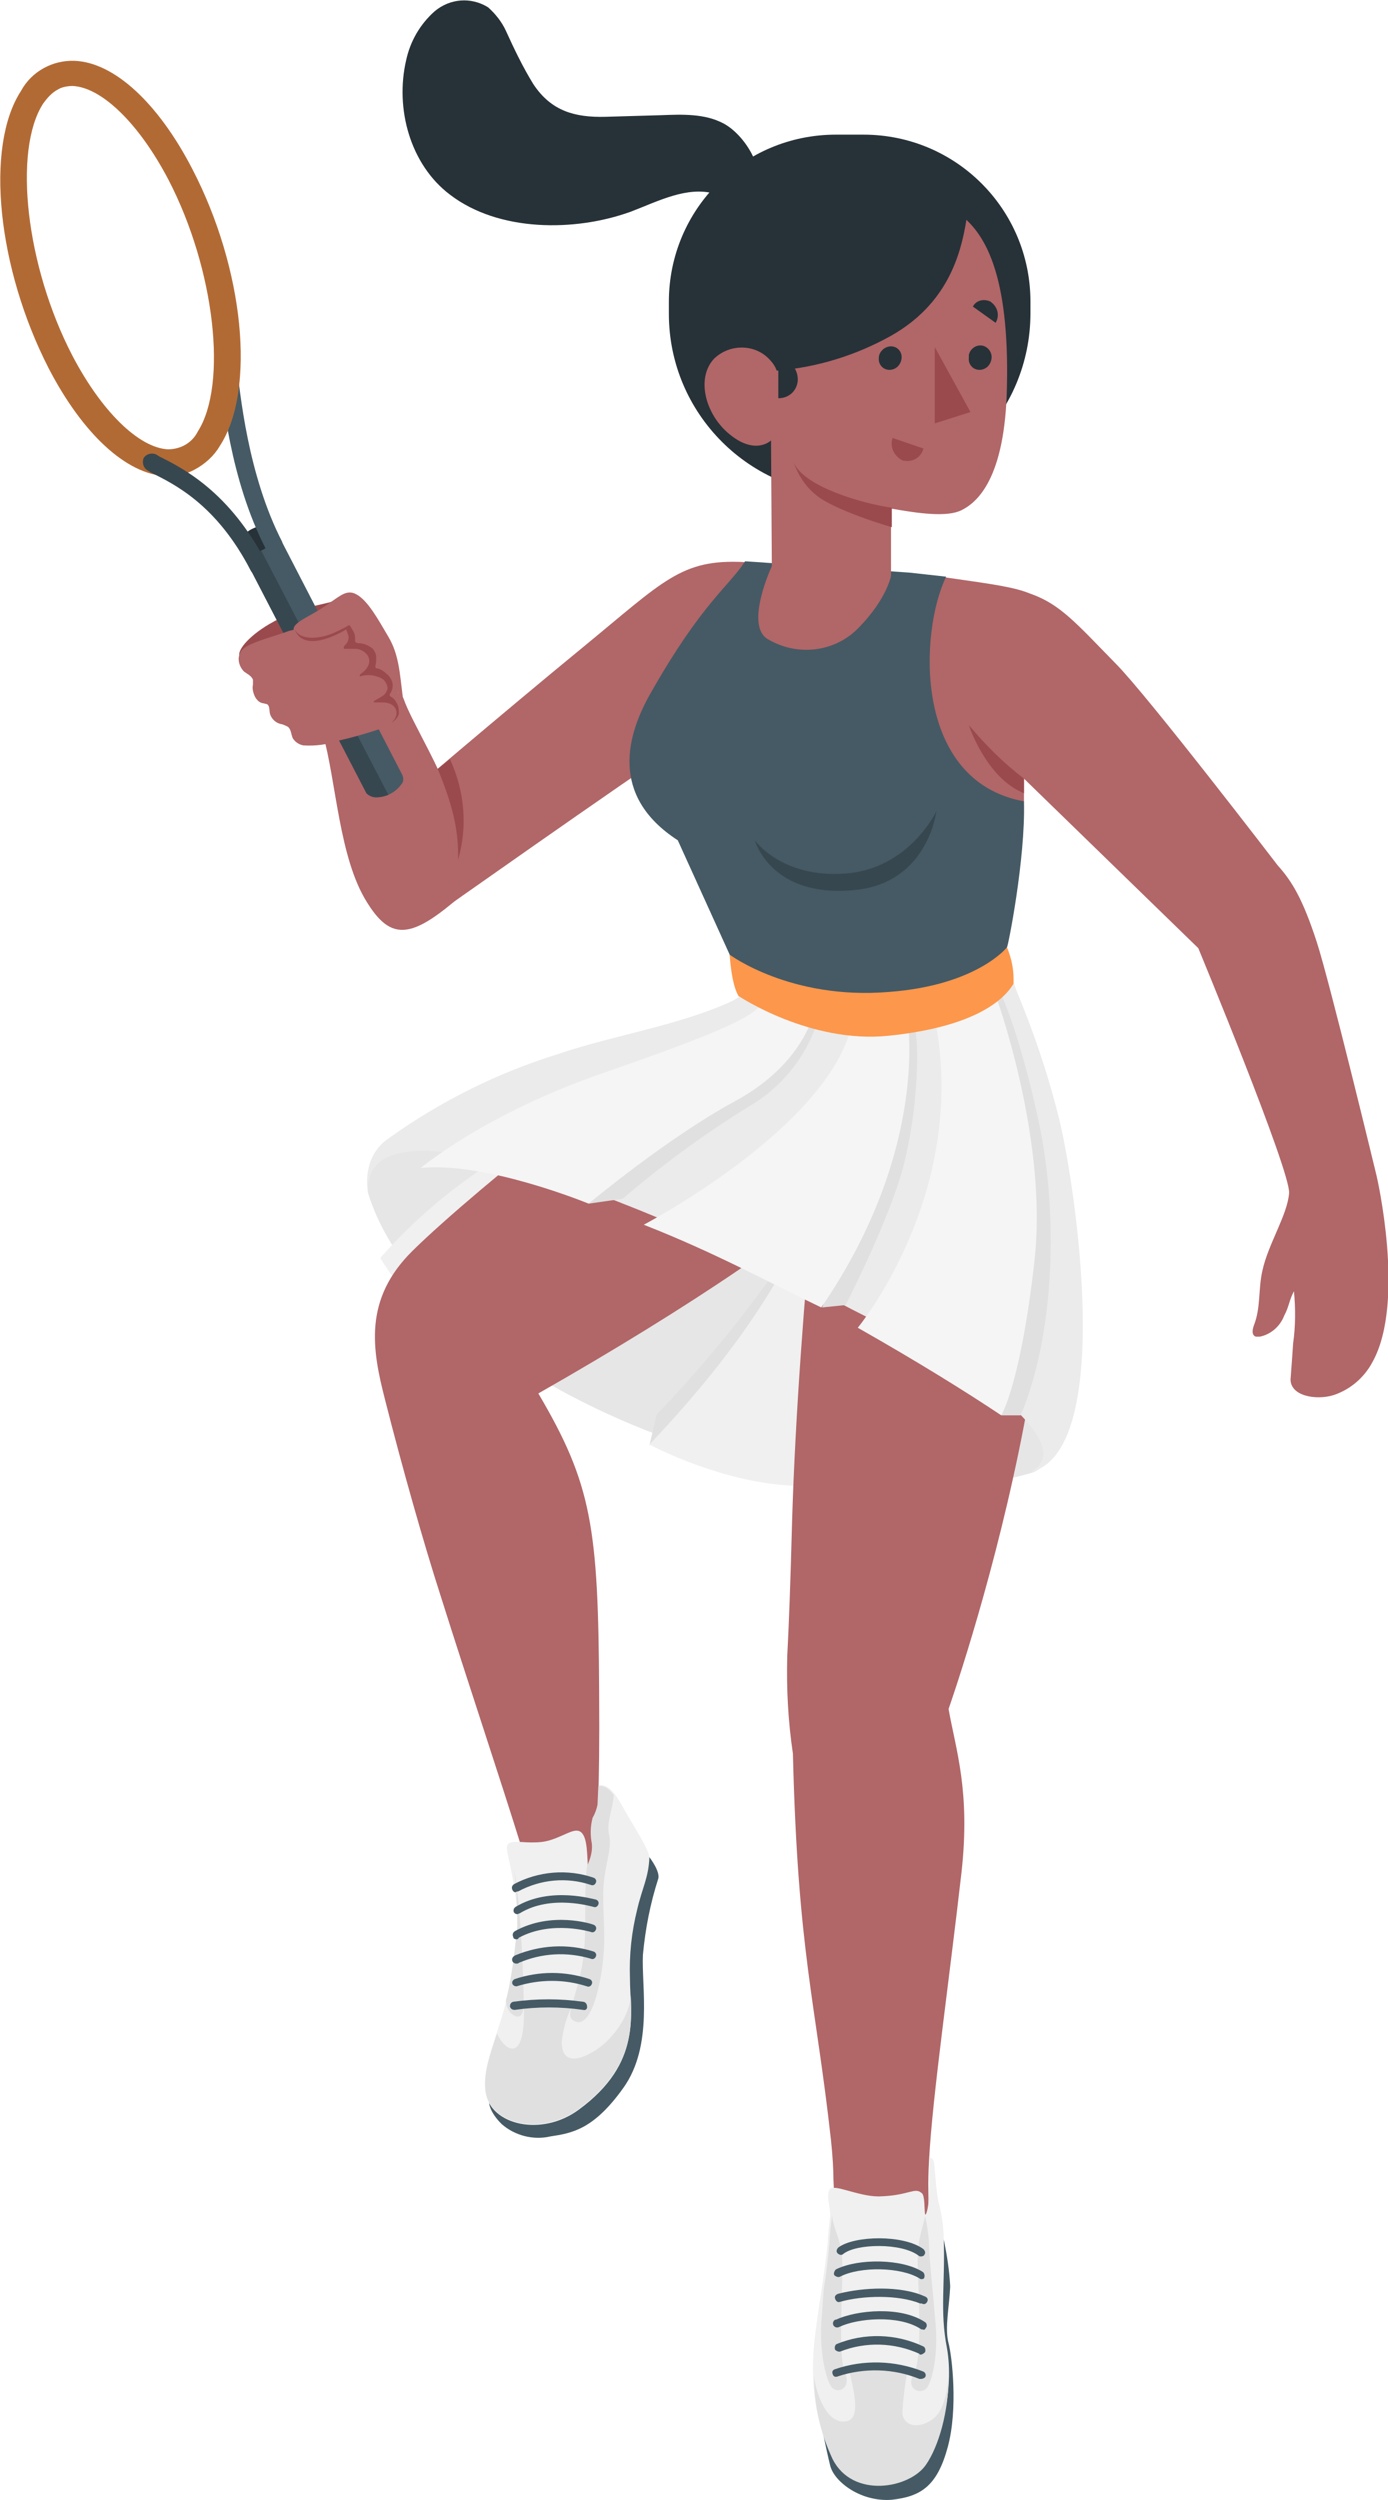 <?xml version="1.0" encoding="UTF-8"?> <!-- Generator: Adobe Illustrator 23.0.6, SVG Export Plug-In . SVG Version: 6.00 Build 0) --> <svg xmlns="http://www.w3.org/2000/svg" xmlns:xlink="http://www.w3.org/1999/xlink" id="Layer_1" x="0px" y="0px" viewBox="0 0 171.2 308.2" style="enable-background:new 0 0 171.2 308.2;" xml:space="preserve"> <style type="text/css"> .st0{fill:#B16668;} .st1{fill:#9A4A4D;} .st2{fill:#455A64;} .st3{fill:#37474F;} .st4{fill:#263238;} .st5{fill:#FD974B;} .st6{opacity:0.3;} .st7{fill:#E6E6E6;} .st8{fill:#E0E0E0;} .st9{fill:#F0F0F0;} .st10{fill:#EBEBEB;} .st11{fill:#F5F5F5;} </style> <g id="freepik--character--inject-32"> <path class="st0" d="M169.8,145c0,0-5.8-24-7.4-28.9c-1.7-5.2-3-7.4-4.8-9.4c0,0-16.1-21-20-24.9c-4.8-4.9-6.8-7.3-10.5-8.6 c-2-0.8-4.1-1.1-10.4-2c-7.8,1.4-6.2,21.3-1.3,24.8c3.1,2.2,7.9,5.5,10.9,2.9V96l21.5,20.9c0,0,11.4,27.5,11.2,30.2 s-2.6,6.3-3.3,9.6c-0.5,2.2-0.2,4.5-1,6.6c-0.2,0.5-0.4,1.3,0.2,1.5c0.2,0,0.3,0,0.5,0c1.4-0.3,2.5-1.3,3-2.6 c0.6-1.1,0.6-1.9,1.2-3c0.2,2.1,0.2,4.3-0.1,6.4c-0.1,1.4-0.2,3-0.3,4.2c-0.3,2.3,3.1,2.9,5.3,2.2c2.1-0.7,3.8-2.2,4.8-4.1 C173.4,160.5,169.8,145,169.8,145z"></path> <path class="st1" d="M126.3,96c-2.5-1.9-4.7-4.1-6.8-6.6c0,0,2.1,6.5,6.8,8.4V96z"></path> <path class="st1" d="M41.2,74.1c-1.9,0.6-3.6,0.6-6.8,2.2s-4.9,3.5-4.9,4.4s2.4,0.8,5.9-0.1S41.2,74.1,41.2,74.1z"></path> <path class="st0" d="M91.8,69.3c-7.8-0.4-9.9,2.3-19.9,10.5s-23,19.3-23,19.3l4.5,13.9c0,0,23.1-16.3,31.4-21.8s11.3-7.1,11.3-7.1 L91.8,69.3z"></path> <path class="st0" d="M39.8,90.4c1.7,6,2,15.4,5.5,20.9c3.3,5.3,6.1,4.3,13.9-3c4.3-4-2.9,0.1-3-7.9c-1.5-5.3-5.4-11.3-6.4-14.2 C48.4,82.6,39.8,90.4,39.8,90.4z"></path> <path class="st1" d="M54,94.8c1.6,4,2.6,7.1,2.5,11.2c1.2-4.1,0.8-8.5-1-12.4L54,94.8z"></path> <path class="st2" d="M49.6,95.5c0.2,0.4,0.2,0.9-0.1,1.2c-0.7,1-1.9,1.6-3.1,1.6c-0.5,0-0.9-0.2-1.2-0.5l0,0L29.6,67.7l4.5-2.2 L49.6,95.5z"></path> <path class="st3" d="M47.9,98c-0.5,0.2-1,0.3-1.5,0.3s-0.9-0.2-1.2-0.5l0,0L29.6,67.7l2-1L47.9,98z"></path> <path class="st4" d="M33.8,66.6c-0.7,1-1.9,1.6-3.1,1.6c-1.1-0.1-1.6-0.9-1-1.8c0.7-1,1.9-1.6,3.1-1.6C34,64.9,34.4,65.7,33.8,66.6 z"></path> <path class="st2" d="M34.2,68.1c-0.5,0.3-1.2,0.1-1.4-0.4l0,0c-4.4-8.5-5.4-18.7-5.9-23.5l-0.1-0.9c-0.1-0.6,0.4-1.1,1-1.2 s1.1,0.4,1.2,1l0,0l0.1,0.9c0.5,4.7,1.5,14.6,5.7,22.8C34.9,67.2,34.7,67.8,34.2,68.1z"></path> <path class="st5" d="M24,57.9c-1.1,0.6-2.3,0.8-3.5,0.8C15.6,58.5,10.2,53.5,6,45.4c-6.3-12.3-7.9-27.3-3.4-34.2 c1.3-2.4,3.9-3.8,6.6-3.7c4.9,0.2,10.3,5.2,14.5,13.3c6.4,12.3,7.9,27.3,3.4,34.2C26.4,56.2,25.3,57.2,24,57.9z M7.2,11 c-0.8,0.4-1.4,1.1-1.9,1.8c-3.7,5.8-2.1,20,3.6,31c3.6,6.9,8.2,11.4,11.8,11.6c1.6,0,3-0.8,3.7-2.2c3.7-5.8,2.1-20-3.6-31 C17.2,15.3,12.6,10.8,9,10.6C8.4,10.6,7.7,10.7,7.2,11L7.2,11z"></path> <g class="st6"> <path d="M24,57.9c-1.1,0.6-2.3,0.8-3.5,0.8C15.6,58.5,10.2,53.5,6,45.4c-6.3-12.3-7.9-27.3-3.4-34.2c1.3-2.4,3.9-3.8,6.6-3.7 c4.9,0.2,10.3,5.2,14.5,13.3c6.4,12.3,7.9,27.3,3.4,34.2C26.4,56.2,25.3,57.2,24,57.9z M7.2,11c-0.8,0.4-1.4,1.1-1.9,1.8 c-3.7,5.8-2.1,20,3.6,31c3.6,6.9,8.2,11.4,11.8,11.6c1.6,0,3-0.8,3.7-2.2c3.7-5.8,2.1-20-3.6-31C17.2,15.3,12.6,10.8,9,10.6 C8.4,10.6,7.7,10.7,7.2,11L7.2,11z"></path> </g> <path class="st3" d="M32.4,70.8c-0.5,0.3-1.2,0.1-1.5-0.5c-4.2-8.1-9.4-10.6-12.2-12L18.2,58c-0.5-0.3-0.7-0.9-0.5-1.5 c0.3-0.5,0.9-0.7,1.5-0.5l0.5,0.3c2.8,1.4,8.6,4.3,13.1,13C33.1,69.9,32.9,70.5,32.4,70.8z"></path> <path class="st0" d="M48.6,84c-0.4-1-1.3-1.8-2.3-2.3c-0.1,0-0.3-0.1-0.4-0.2c-0.1-0.1-0.1-0.2-0.1-0.3c-0.1-0.8-0.7-1.5-1.4-1.9 c-0.2-0.1-0.4-0.2-0.6-0.4c-0.1-0.2-0.1-0.3-0.1-0.5c-0.1-0.9-0.7-1.7-1.6-2c-0.9-0.2-1.8-0.1-2.6,0.3c-1.3,0.4-2.6,0.8-3.9,1.1 c-1.6,0.6-3.3,1-4.8,1.7c-0.6,0.3-1.1,0.6-1.3,1.3s0.1,1.5,0.6,2c0.4,0.3,0.9,0.5,1.1,1c0,0.2,0,0.4,0,0.6c-0.1,0.5,0,0.9,0.2,1.4 c0.2,0.4,0.5,0.8,1,0.9c0.2,0,0.3,0.1,0.5,0.1c0.4,0.2,0.3,0.8,0.4,1.2c0.2,0.7,0.8,1.2,1.5,1.3c0.3,0.1,0.5,0.2,0.7,0.3 c0.4,0.3,0.4,0.9,0.6,1.4c0.3,0.5,0.8,0.8,1.3,0.9c1.5,0.1,3-0.1,4.4-0.6c1.8-0.4,3.5-0.9,5.3-1.5c1.1-0.3,1.9-1.1,2.3-2.2 c0.1-0.6,0-1.3-0.2-1.9C49,85.1,48.8,84.5,48.6,84z"></path> <path class="st0" d="M49.7,86.1c-0.4-3.2-0.5-5.4-1.8-7.6s-2.5-4.4-3.9-5.2s-2.2,0.4-4.8,2c-2,1.2-4.2,2-2.2,3.2s5.7-0.7,5.7-0.7 L49.7,86.1z"></path> <path class="st1" d="M36.3,77.5c1.2,3.4,6.4,0.1,6.4,0.1s0.3,0.8,0.3,0.9c0,0.4-0.1,0.7-0.4,1c-0.1,0.1-0.2,0.2-0.2,0.3 c0,0,0,0,0,0.1s0.1,0.1,0.1,0.1c0.5,0,1,0,1.5,0c0.6,0.1,1.1,0.4,1.4,0.9c0.2,0.4,0.2,0.8,0,1.2s-0.5,0.7-0.8,0.9 c-0.1,0.1-0.3,0.2-0.2,0.4c0.6-0.2,1.2-0.2,1.7-0.1c0.4,0.1,0.8,0.2,1.2,0.5c0.3,0.3,0.5,0.7,0.5,1.1c-0.1,0.4-0.3,0.7-0.6,0.9 s-0.7,0.4-1,0.6c-0.1,0-0.1,0.1-0.1,0.2h0.1H47c0.3,0,0.6,0,0.9,0.1c1.1,0.3,1.4,1.5,0.4,2.4c0.4-0.2,0.8-0.7,0.9-1.1 c0-0.4,0-0.8-0.2-1.2s-0.4-0.7-0.8-0.9l-0.1-0.1c-0.1-0.1,0-0.3,0.1-0.4c0.2-0.4,0.3-0.8,0.2-1.2s-0.3-0.8-0.7-1.1 c-0.3-0.3-0.7-0.6-1.2-0.7h-0.1c-0.1-0.1-0.1-0.2-0.1-0.3c0.1-0.4,0.1-0.7,0.1-1.1c0-0.4-0.2-0.7-0.4-1c-0.5-0.4-1.1-0.7-1.8-0.7 c-0.2,0-0.3-0.1-0.4-0.2c0-0.1,0-0.3,0-0.4c0-0.4-0.1-0.7-0.3-1c-0.1-0.1-0.3-0.7-0.5-0.6c0,0-0.6,0.4-2,1S37,79.1,36.3,77.5z"></path> <path class="st7" d="M128.6,132.5c-1.9-7.7-4.4-12-4.3-15.6l-33.1,6c-26,15.9-47.2,14.7-45.8,24.2c7.5,24.4,56.4,42,81.8,34.5 C134.5,179.5,132.6,149.4,128.6,132.5z"></path> <path class="st8" d="M80.1,178.2l0.9-3.8c0,0,21.4-21.6,25.2-39.2c0,0-1.3,14.1-9.5,25.5C92.1,167.4,86.5,173.2,80.1,178.2z"></path> <path class="st9" d="M88.6,129.9c-7.8,4.1-27.3,8.8-41.7,25.2c0,0,6.1,10,13,14.2l31.3-37.2L88.6,129.9z"></path> <path class="st9" d="M102.9,140.9c-3.4,13.5-11.7,25.5-22.8,37.2c0,0,9.3,5,18.6,5.1c0.5-0.9,20.2-28,16.2-39.6 C113.6,139.9,102.9,140.9,102.9,140.9z"></path> <path class="st0" d="M97.1,204.2c-0.1,4,0.1,8,0.7,12c0.6,24.6,2.8,30.5,4.7,47.7c0.2,1.9,0.3,3.6,0.3,4.8c0.1,1.6,0.5,15.8,1,19.4 c0.6,5.3,9.3,5.9,10.3-0.1c0.7-4,0.4-16.8,0.4-18.8c0,0,0-1.4,0.1-3c0.4-7.6,2.5-22.2,4-35.4c1.1-10-0.7-15-1.6-20.1 c0,0,20.1-56.8,8.9-83.3l-23.5,0.8c0,0-3.9,32.6-4.7,59.3C97.5,195.1,97.3,200.5,97.1,204.2z"></path> <path class="st2" d="M116.4,276.1c0.4,1.9,0.7,3.8,0.8,5.8c-0.1,2.5-0.7,5.1-0.2,7c0.4,1.5,1.2,8-0.1,12.8s-3.3,6.1-6.9,6.5 c-3.8,0.3-7.1-2.2-7.6-4.2s-1.4-6.5-1.4-6.5L116.4,276.1z"></path> <path class="st9" d="M116.8,289.5c-0.9-4.6-0.2-8-0.4-13.5c0-1.6-0.3-3.2-0.7-4.8l0,0c-0.2-1.2-0.3-2.4-0.4-3.6 c-0.1-0.9,0-1.4-0.6-1.6c-0.1,1.5-0.1,2.9-0.1,4.1c0,2-0.4,3.2-0.5,2.9c-0.1-0.5,0-2.3-0.4-2.6c-0.9-0.8-1.5,0.3-5.3,0.4 c-2.7,0-5.7-1.7-6.1-0.8s0.1,1.9,0.1,3.2c-0.1,0.8-0.3,2.5-0.3,3.2c-0.4,4-0.8,5.8-1.5,11c-0.7,5-0.4,10.7,2.1,15.6 s9.4,3.6,11.4,0.7S117.7,294.6,116.8,289.5z"></path> <path class="st8" d="M114.1,273.2c-0.4,2.1-1,2.8-0.9,6.4s0.6,11.2-0.5,13.1s1,2.7,1.7,1.6s1.3-4.3,1-7.8s-0.7-7.3-0.8-9.2 C114.6,275.9,114.4,274.5,114.1,273.2z"></path> <path class="st8" d="M103.9,279.6c0-3.7-1-4.1-1.3-6.6l0,0c0,0.1,0,0.3,0,0.4c-0.1,0.8-0.3,2.5-0.3,3.2c-0.2,2.2-0.4,3.8-0.7,5.7 c-0.1,1.3-0.2,2.7-0.3,4.1c-0.2,3.5,0.5,6.7,1.2,7.8s2.6,0.3,1.7-1.7C103.4,290.8,103.9,283.2,103.9,279.6z"></path> <path class="st8" d="M114.2,303.9c1.6-2.3,2.8-6.6,2.8-10.8c-0.1,0.7-0.3,4-2,5.2c-1.9,1.3-3.6,0.7-3.7-0.8 c0.1-1.7,0.3-3.4,0.6-5.1c-2.3-1-4.8-1-7.1,0.1c0.6,2.6,1.3,5.6-0.3,6c-2.5,0.6-3.9-3.5-4.1-5.6c0,3.6,0.8,7.1,2.3,10.3 C105.2,308.1,112.2,306.8,114.2,303.9z"></path> <path class="st2" d="M113.6,293.3c-0.1,0-0.1,0-0.2,0c-3.2-1.3-6.8-1.4-10.1-0.3c-0.3,0.1-0.5,0-0.6-0.3s0-0.5,0.3-0.6l0,0 c3.5-1.2,7.4-1.1,10.9,0.3c0.2,0.1,0.4,0.4,0.2,0.7l0,0C114,293.2,113.8,293.3,113.6,293.3z"></path> <path class="st2" d="M113.6,290.3c-0.1,0-0.2,0-0.2-0.1c-3.1-1.4-6.6-1.5-9.7-0.3c-0.2,0.1-0.5,0-0.7-0.2c-0.1-0.3,0-0.6,0.2-0.7 c3.4-1.4,7.3-1.3,10.7,0.3c0.2,0.1,0.3,0.4,0.2,0.7C113.9,290.2,113.7,290.3,113.6,290.3z"></path> <path class="st2" d="M113.8,287.2c-0.1,0-0.2,0-0.3-0.1c-2.7-1.7-7.7-1.3-10-0.2c-0.2,0.1-0.5,0.1-0.7-0.2 c-0.1-0.2-0.1-0.5,0.2-0.7h0.1c2.6-1.2,8-1.7,11,0.3c0.2,0.1,0.3,0.5,0.1,0.7C114.1,287.2,114,287.3,113.8,287.2z"></path> <path class="st2" d="M113.7,284c-0.1,0-0.1,0-0.2,0c-2.7-1.1-7.1-1-9.9-0.2c-0.3,0.1-0.5-0.1-0.6-0.4l0,0c-0.1-0.3,0.1-0.5,0.4-0.6 c3.1-0.8,7.7-1,10.6,0.3c0.3,0.1,0.5,0.3,0.4,0.6S114,284.2,113.7,284L113.7,284z"></path> <path class="st2" d="M113.7,281c-0.1,0-0.2,0-0.3-0.1c-2.3-1.4-7.3-1.5-9.8-0.2c-0.2,0.1-0.5,0-0.7-0.2l0,0c-0.1-0.2,0-0.5,0.2-0.7 l0,0c2.8-1.4,8.2-1.3,10.7,0.3c0.2,0.1,0.3,0.5,0.2,0.7C114,280.9,113.9,281,113.7,281z"></path> <path class="st2" d="M113.6,278.2c-0.1,0-0.2,0-0.3-0.1c-2.1-1.6-7.7-1.5-9.3-0.2c-0.2,0.2-0.5,0.1-0.7-0.1s-0.1-0.5,0.1-0.7l0,0 c2-1.5,8.1-1.6,10.5,0.2c0.2,0.2,0.3,0.5,0.1,0.7C114,278.1,113.8,278.2,113.6,278.2L113.6,278.2z"></path> <path class="st0" d="M91.5,123.1c-8.4,3.9-32.9,23.5-40.6,31.1c-6.1,6-5,12.2-3.4,18.4c2.1,8.3,4.8,17.8,6.8,24 c3.5,11.1,7.4,22.7,10.1,31.4c1,3.4,4.8,8,6.9,6.4c1.9-1.4,2.3-8.9,2.3-8.9s0.4-4.1,0.3-16.9c-0.1-20.3-0.9-25.6-7.5-36.8 c18.8-10.7,34.3-21.2,39.1-26.7L91.5,123.1z"></path> <path class="st2" d="M79.8,228.6c0.6,0.7,1.6,2.2,1.4,3c-1,3.1-1.6,6.2-1.9,9.4c-0.2,3.9,1.3,11.2-2.4,16.4c-3.7,5.2-6.4,5.6-9,6 c-2.1,0.5-4.4-0.1-6-1.5c0,0-2.4-2.2-1.3-3.8S79.8,228.6,79.8,228.6z"></path> <path class="st9" d="M80.1,229c-0.2-1.3-2-3.9-3.1-5.9s-1.9-3.1-3.1-3l-0.1,2.3c-0.1,0.5-0.3,1.1-0.6,1.6c-0.3,1.1-0.3,2.2-0.1,3.2 c0.1,1-0.2,1.9-0.6,2.8c-0.1-2-0.1-4.3-1.4-4.3c-0.9,0-2.5,1.2-4.3,1.4s-3.2-0.2-3.9,0.1s-0.3,1.1,0.1,3.2c0.5,2.3,0.8,4.7,0.9,7.1 l0,0c-0.2,1.9-0.4,3.9-0.7,5.7c-1.2,7.2-3.9,10.9-3.3,14.8c0.6,4,6.9,5.5,11.5,2.1c7.9-5.8,6.3-11.8,6.3-16.2 c-0.1-2.9,0.2-5.7,0.9-8.5C79.2,232.8,80,231.5,80.1,229z"></path> <path class="st8" d="M75.1,226.1c-0.3-1.4,0.5-3.1,0.6-4.8c-0.6-0.8-1.2-1.2-1.9-1.1l-0.1,2.3c-0.1,0.5-0.3,1.1-0.6,1.6 c-0.3,1.1-0.3,2.2-0.1,3.2c0.1,1-0.2,1.9-0.6,2.8c-0.5,4.3,0.2,9-0.8,13.2c-0.9,4-1.8,5.2-0.9,5.8s2.2,0.2,3.2-4.4s0.5-7.4,0.5-11 S75.6,228.1,75.1,226.1z"></path> <path class="st8" d="M73.1,253c-2.4,1.4-3.9,1-3.8-1.4c0.2-1.7,0.7-3.3,1.5-4.7l-6.2,0.2c0,0,0.3,4.3-0.9,5.3 c-0.8,0.6-1.8-0.4-2.4-1.7c-0.9,2.8-1.7,5-1.4,7.2c0.6,4,6.9,5.5,11.5,2.1c6.6-4.9,6.6-9.9,6.4-14C77.7,248.6,75.4,251.7,73.1,253z "></path> <path class="st8" d="M63.4,230.4c0.3,2.4,0.4,4.7,0.4,7.1c-0.2,1.9-0.4,3.9-0.7,5.7c-0.2,1.2-0.4,2.4-0.7,3.4 c0,0.6,0.2,1.1,0.6,1.6c0.8,0.7,1.6,0.7,1.6-1.2S64.3,235.2,63.4,230.4L63.4,230.4z"></path> <path class="st2" d="M71.9,247.8L71.9,247.8c-2.8-0.4-5.6-0.4-8.4,0c-0.3,0-0.5-0.1-0.6-0.4c0-0.3,0.1-0.5,0.4-0.6l0,0 c2.9-0.4,5.8-0.4,8.6,0c0.3,0,0.5,0.3,0.5,0.5C72.5,247.7,72.2,247.9,71.9,247.8L71.9,247.8z"></path> <path class="st2" d="M63.7,244.9c-0.2,0-0.4-0.1-0.5-0.3c-0.1-0.3,0.1-0.5,0.3-0.6c3-1,6.2-1,9.2,0c0.3,0.1,0.4,0.4,0.3,0.6 c-0.1,0.3-0.4,0.4-0.6,0.3l0,0C69.6,244,66.6,244,63.7,244.9C63.8,244.9,63.8,244.9,63.7,244.9z"></path> <path class="st2" d="M63.7,242.1c-0.2,0-0.4-0.1-0.5-0.3c-0.1-0.3,0-0.5,0.3-0.7c3.1-1.3,6.5-1.5,9.7-0.5c0.3,0.1,0.4,0.4,0.3,0.6 l0,0c-0.1,0.3-0.4,0.4-0.6,0.3c-3-0.9-6.1-0.7-8.9,0.5C63.9,242.1,63.8,242.1,63.7,242.1z"></path> <path class="st2" d="M63.7,239.1c-0.2,0-0.4-0.1-0.4-0.3c-0.1-0.2-0.1-0.5,0.2-0.7l0,0c4.5-2.5,9.5-0.9,9.7-0.8 c0.3,0.1,0.4,0.4,0.3,0.6c-0.1,0.3-0.4,0.4-0.6,0.3l0,0c0,0-4.8-1.5-8.9,0.7C63.9,239.1,63.8,239.1,63.7,239.1z"></path> <path class="st2" d="M63.8,236c-0.2,0-0.3-0.1-0.4-0.2c-0.1-0.2-0.1-0.5,0.2-0.7l0,0c4.3-2.6,9.7-0.9,9.9-0.9 c0.3,0.1,0.4,0.4,0.3,0.6c-0.1,0.3-0.4,0.4-0.6,0.3c-0.1,0-5.2-1.6-9.1,0.8C64,235.9,63.9,236,63.8,236z"></path> <path class="st2" d="M63.6,233.3c-0.2,0-0.3-0.1-0.4-0.3c-0.1-0.2-0.1-0.5,0.2-0.7c3-1.6,6.6-1.9,9.8-0.8c0.3,0.1,0.4,0.4,0.3,0.6 l0,0c-0.1,0.3-0.4,0.4-0.6,0.3l0,0c-3-1-6.2-0.7-9,0.8C63.8,233.2,63.7,233.2,63.6,233.3z"></path> <path class="st2" d="M126.3,98.8c-13.7-2.5-12.9-20.9-9.6-27.7l-4.5-0.5l-20.3-1.4c-1.9,3-5.3,5.1-11.5,16 c-3.1,5.3-5.3,12.9,3.2,18.4l6.4,14.1l1.1,5.1c16.1,2.5,30.2,3.3,33.1-6C124.3,116.9,126.5,105.9,126.3,98.8z"></path> <path class="st3" d="M93.1,103.6c0,0,3.3,4.7,11.2,4.1s11.2-7.7,11.2-7.7s-1,8.7-9.8,9.7C95.1,110.9,93.1,103.6,93.1,103.6z"></path> <path class="st10" d="M127.1,181.5c1.6-1,5-3.4-8.5-13.1c-2.7-1.9-7.8-4-13.4-6.9c-22.4-11.8-60.7-28.1-59.8-14.4 c0,0-1-4.4,2.6-6.8c6.3-4.5,13.3-8,20.7-10.3c7.3-2.5,15.6-3.6,22.5-7l-1.2-5.1c1.1,1.6,21.6,13.2,34.3-0.9l0.8,4.5 c2.3,5.4,4.2,11,5.6,16.7C132.8,147.1,137.4,179,127.1,181.5z"></path> <path class="st8" d="M123.4,122.4c0,0,2.3,4.7,4.7,15.8s2.1,26-2.2,36.3h-2.4c0,0,4.7-20.9,3-31.2c-1.1-6.6-2.6-13.2-4.4-19.7"></path> <path class="st8" d="M112.8,126.6h-0.7c-0.3,5.8-1.6,11.6-3.7,17c-3.2,7.9-7,17.6-7,17.6l2.9-0.3c0,0,5.3-10.3,7.1-17 C113.3,136.6,113.4,128.5,112.8,126.6z"></path> <path class="st8" d="M72.6,148.4l4.2-0.6c4.9-4.2,10.1-8,15.6-11.4c4.5-2.6,7.8-7.1,8.9-12.2c0,0-5.1,7.4-17.4,13.5 C75,142.2,72.6,148.4,72.6,148.4z"></path> <path class="st11" d="M122.7,122.4c0,0,6.6,17.8,4.9,33s-4.1,19.1-4.1,19.1c-4.5-3-10.3-6.6-17.7-10.8c0,0,14-16.9,9.4-38.6 L122.7,122.4z"></path> <path class="st11" d="M111.9,125.4c0,0,2.9,16.1-10.6,35.8c-6.5-3.1-13.2-6.8-21.9-10.2c0,0,22.9-12,25.7-24.8L111.9,125.4z"></path> <path class="st11" d="M100.4,124.7c0,0-1.1,6.4-9.8,11.1c-8.3,4.5-18,12.6-18,12.6S60,143.2,51.9,144c0,0,7.8-6.6,22.2-11.6 c14.7-5.1,19.1-7.1,20-8.9L100.4,124.7z"></path> <path class="st5" d="M90,117.7c0,0,0.2,3.7,1.1,5.1c0,0,8.8,5.9,18.5,4.9s13.9-3.9,15.4-6.4c0.1-1.5-0.2-3.1-0.8-4.5 c0,0-3.7,4.7-14.6,5.5C97.5,123.3,90,117.7,90,117.7z"></path> <path class="st4" d="M89.2,15.2c-2.3-1.2-5-1.1-7.6-1l-6.9,0.2c-3.8,0.1-6.7-0.7-8.9-4c-1.3-2.1-2.4-4.4-3.4-6.6 c-0.5-1.1-1.3-2.1-2.2-2.9c-2.1-1.3-4.7-1.1-6.6,0.5c-1.8,1.6-3,3.7-3.5,6c-1.4,6,0.5,12.9,5.4,16.6c6,4.6,15.4,4.6,22.3,2.1 c3.4-1.3,7-3.2,10.4-2.2c1.9,0.6,4.3,2.4,5.2-0.3C94.4,20.6,91.7,16.5,89.2,15.2z"></path> <path class="st4" d="M104.8,61L104.8,61c-12.3,0-22.3-10-22.3-22.3l0,0v-1.5c0-11.4,9.2-20.6,20.6-20.6h3.4 c11.4,0,20.6,9.2,20.6,20.6v1.4C127.1,51,117.1,61,104.8,61L104.8,61z"></path> <path class="st0" d="M119.2,27.1c2.3,2.2,5.3,6.8,5,20.5c-0.2,11.6-3.8,14.4-5.6,15.3s-5.3,0.4-8.7-0.2V71c0,0-0.5,2.8-3.9,6.3 c-2.9,3.1-7.6,3.7-11.3,1.5c-2.9-1.7,0.5-9,0.5-9l-0.1-15.5c0,0-2,2-5.4-1c-2.8-2.5-3.8-6.8-1.6-9.1c1.9-1.8,4.9-1.8,6.7,0 c0.4,0.4,0.8,0.9,1,1.5c5-0.4,9.8-1.9,14.1-4.3C116.8,37.5,118.5,31.5,119.2,27.1z"></path> <path class="st4" d="M119.5,44.1c-0.1,0.8,0.5,1.5,1.3,1.5s1.4-0.6,1.5-1.4s-0.5-1.5-1.2-1.6c-0.8-0.1-1.5,0.5-1.6,1.2 C119.5,44,119.5,44.1,119.5,44.1L119.5,44.1z"></path> <path class="st4" d="M108.4,44.1c-0.1,0.8,0.5,1.5,1.3,1.5s1.4-0.6,1.5-1.4s-0.5-1.5-1.3-1.5l0,0C109.1,42.7,108.4,43.4,108.4,44.1 z"></path> <path class="st1" d="M110.1,54l3.8,1.3c-0.3,1.1-1.3,1.7-2.4,1.5c0,0,0,0-0.1,0C110.3,56.3,109.7,55.1,110.1,54z"></path> <path class="st4" d="M122.8,39.8l-2.8-2c0.4-0.8,1.4-1,2.2-0.6l0.1,0.1C123.1,37.9,123.3,39,122.8,39.8z"></path> <path class="st4" d="M96,44.2v4.9c1.3,0,2.3-0.9,2.4-2.2v-0.1C98.4,45.4,97.4,44.3,96,44.2z"></path> <polygon class="st1" points="115.3,42.8 115.3,52.2 119.7,50.8 "></polygon> <path class="st1" d="M110,62.6c-3.6-0.5-10.9-2.6-12.1-5.6c0.5,1.5,1.4,2.9,2.6,3.9c2.2,2,9.5,4.1,9.5,4.1V62.6z"></path> </g> </svg> 